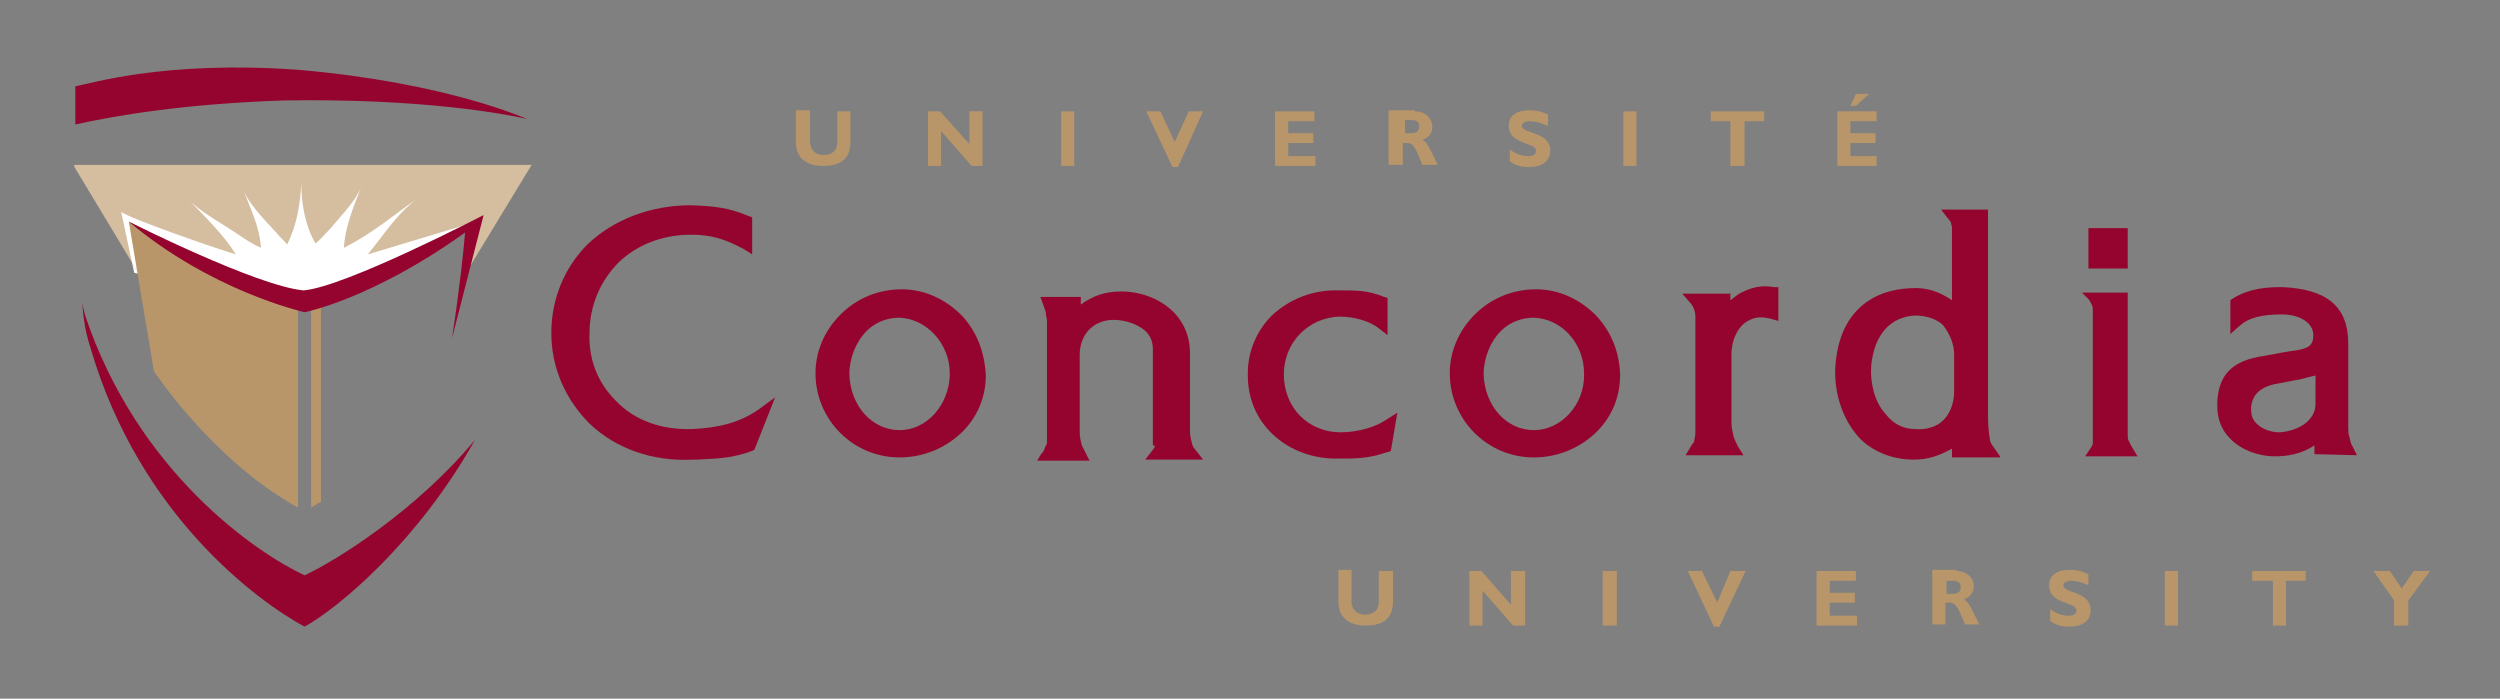 <?xml version="1.0" encoding="utf-8"?>
<!-- Generator: Adobe Illustrator 21.0.0, SVG Export Plug-In . SVG Version: 6.00 Build 0)  -->
<svg version="1.1" xmlns="http://www.w3.org/2000/svg" xmlns:xlink="http://www.w3.org/1999/xlink" x="0px" y="0px"
	 viewBox="0 0 229 64" style="enable-background:new 0 0 229 64;" xml:space="preserve">
<rect x="0" y="0" width="229" height="64" fill="#808080" stroke="none"/>
<style type="text/css">
	.st0{clip-path:url(#SVGID_2_);fill:#94042E;}
	.st1{clip-path:url(#SVGID_2_);fill:#B8966A;}
	.st2{clip-path:url(#SVGID_2_);fill:#D5BEA0;}
	.st3{clip-path:url(#SVGID_2_);fill:#FFFFFF;}
</style>
<g id="Layer_1">
	<g id="Capa_1">
	</g>
	<g>
		<defs>
			<rect id="SVGID_1_" x="6.8" y="6.2" width="215.8" height="51.3"/>
		</defs>
		<clipPath id="SVGID_2_">
			<use xlink:href="#SVGID_1_"  style="overflow:visible;"/>
		</clipPath>
		<path class="st0" d="M69.5,37.5c-1.7,1.2-3.7,1.7-6.1,1.8c-2.8,0.1-5.3-0.8-7-2.6c-1.6-1.6-2.5-3.7-2.4-6.2c0-2.5,1-4.8,2.7-6.5
			c1.7-1.6,4-2.5,6.6-2.5c1.9,0,3.1,0.4,4.8,1.3l0.8,0.5v-3.4l-0.3-0.1c-1.9-0.8-3.1-0.9-5.3-1c-3.7,0-7.1,1.3-9.5,3.6
			c-2.1,2.1-3.3,5-3.3,8.1c0,3.2,1.3,6.1,3.5,8.3c2.4,2.3,5.8,3.5,9.5,3.3l0.3,0c1.9-0.1,3.2-0.1,5.1-0.8l0.2-0.1l1.9-4.8L69.5,37.5
			z"/>
		<path class="st0" d="M88.1,28.9c-1.5-1.5-3.4-2.4-5.5-2.4h0c-2.1,0-4.1,0.8-5.6,2.3c-1.5,1.5-2.3,3.4-2.3,5.4
			c0,4.2,3.4,7.7,7.7,7.7c2.1,0,4.1-0.8,5.6-2.2c1.5-1.4,2.3-3.3,2.3-5.3C90.2,32.3,89.5,30.4,88.1,28.9 M82.4,39.4
			c-2.5,0-4.5-2.2-4.6-5.1c0-1.5,0.6-3,1.6-4c0.8-0.8,1.9-1.2,3-1.2c2.5,0.1,4.6,2.4,4.6,5.1l0,0.2C86.9,37.1,84.9,39.4,82.4,39.4"
			/>
		<path class="st0" d="M126.9,38.5c-0.9,0.6-2.5,1.1-4.1,1.1c-1.4,0-2.7-0.5-3.7-1.5c-1-1-1.5-2.4-1.5-3.8c0-2.9,2.2-5.2,5.1-5.3
			c1.3,0,2.7,0.4,3.5,1l0.9,0.7v-3.4l-0.3-0.1c-1.5-0.6-2.5-0.6-4-0.6l-0.1,0c-2.4-0.1-4.6,0.8-6.2,2.3c-1.4,1.4-2.2,3.3-2.2,5.3
			c0,0.1,0,0.1,0,0.2c0,2.1,0.8,4,2.3,5.4c1.6,1.5,3.8,2.3,6.2,2.2l0.5,0c1.3,0,2.4-0.1,3.8-0.6l0.1,0l0.2-0.1l0.6-3.5L126.9,38.5z"
			/>
		<path class="st0" d="M146.2,28.9c-1.5-1.5-3.4-2.4-5.5-2.4c-2.1,0-4.1,0.8-5.6,2.3c-1.5,1.5-2.3,3.4-2.3,5.4
			c0,4.2,3.4,7.7,7.7,7.7c2.1,0,4.1-0.8,5.6-2.2c1.5-1.4,2.3-3.3,2.3-5.3c0-0.1,0-0.1,0-0.2C148.3,32.2,147.6,30.4,146.2,28.9
			 M140.5,39.4c-2.5,0-4.5-2.2-4.6-5.1c0-1.5,0.6-3,1.6-4c0.8-0.8,1.9-1.2,3-1.2c2.6,0.1,4.6,2.4,4.6,5.1l0,0.2
			C145.1,37.1,143,39.4,140.5,39.4"/>
		<path class="st0" d="M215.9,41.7l-0.4-0.8c-0.2-0.3-0.2-0.5-0.3-0.9c-0.1-0.3-0.1-0.5-0.1-0.9v-7.6c0-3.4-1.9-5-6-5.2h0
			c-1.5,0-3,0.1-4.5,1l-0.3,0.2v3.1l0.9-0.8c0.8-0.7,2-1,3.8-1c1.7,0,2.9,0.8,2.9,1.9c0,1-0.5,1.2-1.6,1.4c0,0-0.3,0-2.9,0.5
			c-2.9,0.4-4.2,1.7-4.3,4.3c0,0.1,0,0.2,0,0.3c0,1.2,0.4,2.2,1.2,3c1,1,2.5,1.6,4.1,1.6c1.1,0,2.4-0.2,3.6-1v0.8L215.9,41.7z
			 M212.1,34.4V37c0,1.6-1.7,2.5-3.3,2.6c-0.8,0-1.6-0.3-2.1-0.8c-0.4-0.4-0.5-0.8-0.5-1.3l0-0.2c0.1-1.1,0.8-1.8,2.1-2.1l2.6-0.5
			C210.9,34.7,211.6,34.5,212.1,34.4"/>
		<path class="st0" d="M105.6,41.2l-0.7,0.9h5.3l-0.7-0.9c-0.2-0.2-0.2-0.3-0.3-0.5c-0.1-0.5-0.2-0.7-0.2-1.2v-7.2
			c0-1.5-0.6-2.9-1.7-3.9c-1.2-1.1-2.9-1.7-4.6-1.7c-1.5,0-2.6,0.4-3.7,1.2c0-0.2,0-0.7,0-0.7l-0.3,0h-3.4l0.5,1.4l0,0
			c0,0.1,0,0.1,0,0.2l0.1,0.5v11.1c0,0.2,0,0.3-0.1,0.4l-0.2,0.5l-0.3,0.4l-0.3,0.5h4.8l-0.7-1.4c-0.1-0.4-0.2-0.7-0.2-1.3v-7
			c0-1.9,1.3-3.2,3.1-3.2c1.1,0,2.2,0.4,2.9,1c0.5,0.5,0.7,1,0.7,1.7v7.6l0,0.4l0,0.8C105.9,40.8,105.8,40.9,105.6,41.2"/>
		<path class="st0" d="M162.5,26.3c-1.1-0.2-2,0-3,0.5c-0.4,0.2-0.7,0.5-1,0.7v-0.6h-4.4l0.6,0.7c0.3,0.3,0.4,0.5,0.5,0.8
			c0.1,0.3,0.1,0.5,0.1,0.8v9.9l0,0.2c0,0.4,0,0.6-0.1,1c0,0.2-0.1,0.3-0.2,0.4l-0.6,1l1,0h4.3l-0.5-0.8c-0.2-0.4-0.3-0.6-0.4-0.9
			c-0.1-0.5-0.2-0.8-0.2-1.3v-6.2c0-1.4,0.6-2.6,1.5-3.1c0.7-0.4,1.3-0.4,2.1-0.2l0.7,0.2v-3.1L162.5,26.3z"/>
		<path class="st0" d="M194.9,20.9h-3.6v3.7h3.6V20.9z M191.6,40.9l-0.6,0.9h4.8l-0.6-1l-0.2-0.4c-0.1-0.2-0.1-0.3-0.1-0.6v-13h-4.2
			l0.6,0.6c0.1,0.1,0.2,0.3,0.3,0.5c0.1,0.2,0.1,0.3,0.1,0.5l0,0.3v11.1l0,0.2l0,0.5C191.7,40.7,191.7,40.7,191.6,40.9"/>
		<path class="st0" d="M183.2,41.8l-0.7-1c-0.1-0.2-0.2-0.3-0.2-0.4c-0.2-1.1-0.2-1.8-0.2-3V19.2h-4.3l0.7,0.9c0,0,0.2,0.2,0.2,0.3
			l0,0l0.1,0.4c0,0,0,4.9,0,6.7c-1.2-0.8-2.3-1.2-3.8-1.1c-4.3,0.2-6.8,3-6.9,7.7c0,2.4,0.9,4.7,2.4,6.2c1.3,1.2,3,1.8,4.8,1.8
			c1.4,0,2.4-0.4,3.5-1v0.8H183.2z M179,32.5v3.3c0,1.2-0.4,2.1-1,2.7c-0.6,0.6-1.6,0.9-2.6,0.8c-1.1,0-2-0.5-2.7-1.4
			c-1-1.1-1.4-2.8-1.3-4.4c0.2-2,1.1-4.4,4-4.6c1,0,2,0.3,2.6,0.9C178.6,30.6,179,31.5,179,32.5"/>
		<path class="st1" d="M77.9,10.2V13c0,1.7-1.1,2.2-2.5,2.2c-1.5,0-2.5-0.7-2.5-2.2v-2.9h1.3v2.9c0,0.7,0.5,1.2,1.2,1.2
			c0.7,0,1.3-0.3,1.3-1.2v-2.8H77.9z"/>
		<polygon class="st1" points="90,15.2 89,15.2 86.2,12 86.2,15.2 85,15.2 85,10.2 86.1,10.2 88.8,13.2 88.8,10.2 90,10.2 		"/>
		<rect x="97.2" y="10.2" class="st1" width="1.2" height="5"/>
		<polygon class="st1" points="107.9,15.3 107.4,15.3 105,10.2 106.3,10.2 107.6,13 108.9,10.2 110.2,10.2 		"/>
		<polygon class="st1" points="120.5,15.2 116.8,15.2 116.8,10.2 120.4,10.2 120.4,11.1 118,11.1 118,12.2 120.3,12.2 120.3,13.1 
			118,13.1 118,14.3 120.5,14.3 		"/>
		<path class="st1" d="M129.6,10.2c1,0,1.6,0.7,1.6,1.4c0,0.6-0.3,1-0.9,1.2c0.5,0.3,0.7,0.9,1.4,2.3h-1.4c-0.5-1.1-0.7-2-1.4-2
			h-0.4v2h-1.3v-5H129.6z M128.6,12.2h0.7c0.3,0,0.7-0.1,0.7-0.6c0-0.4-0.2-0.6-0.7-0.6h-0.6V12.2z"/>
		<path class="st1" d="M141.7,11.5c-0.7-0.3-1.2-0.4-1.6-0.4c-0.4,0-0.7,0.2-0.7,0.4c0,0.8,2.6,0.5,2.6,2.3c0,1-0.8,1.5-1.9,1.5
			c-0.9,0-1.3-0.2-1.8-0.5v-1.1c0.7,0.5,1.2,0.6,1.7,0.6c0.5,0,0.7-0.2,0.7-0.5c0-0.8-2.5-0.5-2.5-2.3c0-0.9,0.7-1.4,1.9-1.4
			c0.6,0,1.1,0.1,1.7,0.4V11.5z"/>
		<rect x="148.7" y="10.2" class="st1" width="1.2" height="5"/>
		<polygon class="st1" points="161.6,11.1 159.8,11.1 159.8,15.2 158.5,15.2 158.5,11.1 156.7,11.1 156.7,10.2 161.6,10.2 		"/>
		<path class="st1" d="M172,15.2h-3.7v-5h3.6v0.9h-2.4v1.1h2.3v0.9h-2.3v1.2h2.4V15.2z M170,9.7h-0.5l0.5-1.1h1.2L170,9.7z"/>
		<path class="st1" d="M127.6,52.3v2.8c0,1.7-1.1,2.2-2.5,2.2c-1.5,0-2.5-0.7-2.5-2.2v-2.9h1.2v2.9c0,0.7,0.5,1.2,1.2,1.2
			c0.7,0,1.3-0.3,1.3-1.2v-2.8H127.6z"/>
		<polygon class="st1" points="139.7,57.3 138.6,57.3 135.8,54.1 135.8,57.3 134.6,57.3 134.6,52.3 135.7,52.3 138.4,55.4 
			138.4,52.3 139.7,52.3 		"/>
		<rect x="146.8" y="52.3" class="st1" width="1.3" height="5"/>
		<polygon class="st1" points="157.5,57.4 157,57.4 154.6,52.3 155.9,52.3 157.3,55.2 158.5,52.3 159.9,52.3 		"/>
		<polygon class="st1" points="170.1,57.3 166.4,57.3 166.4,52.3 170,52.3 170,53.2 167.6,53.2 167.6,54.3 169.9,54.3 169.9,55.2 
			167.6,55.2 167.6,56.4 170.1,56.4 		"/>
		<path class="st1" d="M179.2,52.3c1,0,1.6,0.7,1.6,1.4c0,0.5-0.3,1-0.9,1.2c0.5,0.3,0.7,0.9,1.4,2.3H180c-0.5-1.1-0.7-2-1.4-2h-0.4
			v2H177v-5H179.2z M178.2,54.4h0.7c0.3,0,0.7-0.1,0.7-0.6c0-0.4-0.2-0.6-0.7-0.6h-0.6V54.4z"/>
		<path class="st1" d="M191.3,53.6c-0.7-0.3-1.2-0.4-1.6-0.4c-0.4,0-0.7,0.2-0.7,0.4c0,0.8,2.5,0.5,2.5,2.3c0,1-0.8,1.5-1.9,1.5
			c-0.9,0-1.3-0.2-1.8-0.5v-1.1c0.7,0.5,1.2,0.6,1.7,0.6c0.5,0,0.7-0.2,0.7-0.5c0-0.8-2.5-0.5-2.5-2.3c0-0.9,0.7-1.4,1.9-1.4
			c0.6,0,1.1,0.1,1.7,0.4V53.6z"/>
		<rect x="198.3" y="52.3" class="st1" width="1.2" height="5"/>
		<polygon class="st1" points="211.2,53.2 209.4,53.2 209.4,57.3 208.2,57.3 208.2,53.2 206.3,53.2 206.3,52.3 211.2,52.3 		"/>
		<polygon class="st1" points="219.3,55 217.4,52.3 218.9,52.3 220,53.9 221.1,52.3 222.6,52.3 220.6,55 220.6,57.3 219.3,57.3 		
			"/>
		<polygon class="st2" points="28,27.8 43.3,20.6 42.6,24.3 42.8,24.8 48.7,15.1 6.7,15.1 12.6,24.9 		"/>
		<polygon class="st3" points="27.8,28 12.3,25 12.1,24.1 12.6,24.9 28,27.8 30.8,26.5 		"/>
		<path class="st3" d="M28,27.8l-15.4-2.9l-0.5-0.8l-1-4.7c0.7,0.6,8.8,3.4,10.5,3.9l0,0c-1.1-1.8-2.8-3.4-4.4-5.1
			c1.1,1.2,3.2,2.3,4.8,3.4c0.6,0.4,1.2,0.8,1.9,1.1c-0.1-1.9-1-3.7-1.7-5.5c0.5,1.4,2,2.9,3.1,4.1c0.3,0.4,0.7,0.7,1,1.1
			c0.9-1.8,1.2-3.7,1.3-5.6c0,1.7,0.3,3.8,1.3,5.5c0.5-0.4,0.9-0.9,1.3-1.3c1-1.2,2.4-2.6,2.9-3.9c-0.7,1.8-1.5,3.7-1.6,5.6
			c2.6-1.3,4.7-3.1,6.7-4.5c-1.6,1.2-2.7,2.8-3.8,4.2c-0.2,0.3-0.5,0.6-0.7,0.9l0,0c1.7-0.5,9.6-2.9,9.6-2.9l-12.6,6.1L28,27.8"/>
		<path class="st0" d="M27.4,6.4C15,5.5,8.2,7.7,6.9,7.9v3.5c3.6-0.8,10-1.9,19.1-2.2h0l0,0l0,0c12.5-0.2,20.1,1.2,22.3,1.7v0
			C48.2,10.9,41.1,7.6,27.4,6.4"/>
		<path class="st0" d="M43.5,40.3c-5.3,6.4-12.6,11-15.6,12.4c-4.5-2.1-15.3-9.5-20.1-23.8c-0.1-0.4-0.2-0.8-0.3-1.2
			c0.1,0.5,0.1,1.1,0.2,1.6l0,0C7.8,30.1,8,31,8.3,31.9c4.5,15.4,15.5,23.3,19.6,25.5C31,55.7,38.3,49.6,43.5,40.3"/>
		<path class="st1" d="M11.8,20.3L14.1,34c0,0,5.4,8.2,13.2,12.5l0-18.2L11.8,20.3z"/>
		<path class="st1" d="M28.5,27.9v18.6c0.2-0.1,0.3-0.2,0.5-0.3c0.1-0.1,0.3-0.2,0.4-0.2V27.7L28.5,27.9z"/>
		<path class="st0" d="M44.3,19.7c0,0-12.7,6.6-16.5,6.9c-4.3-0.4-16-6.3-16-6.3c7.5,6.3,15.7,8.2,16.1,8.3l0,0
			c0,0,6.2-1.2,14.7-7.3c-0.1,1.3-0.5,5.2-1.2,9.7L44.3,19.7z"/>
	</g>
</g>
<g id="Layer_3">
</g>
<g id="Design">
</g>
</svg>
